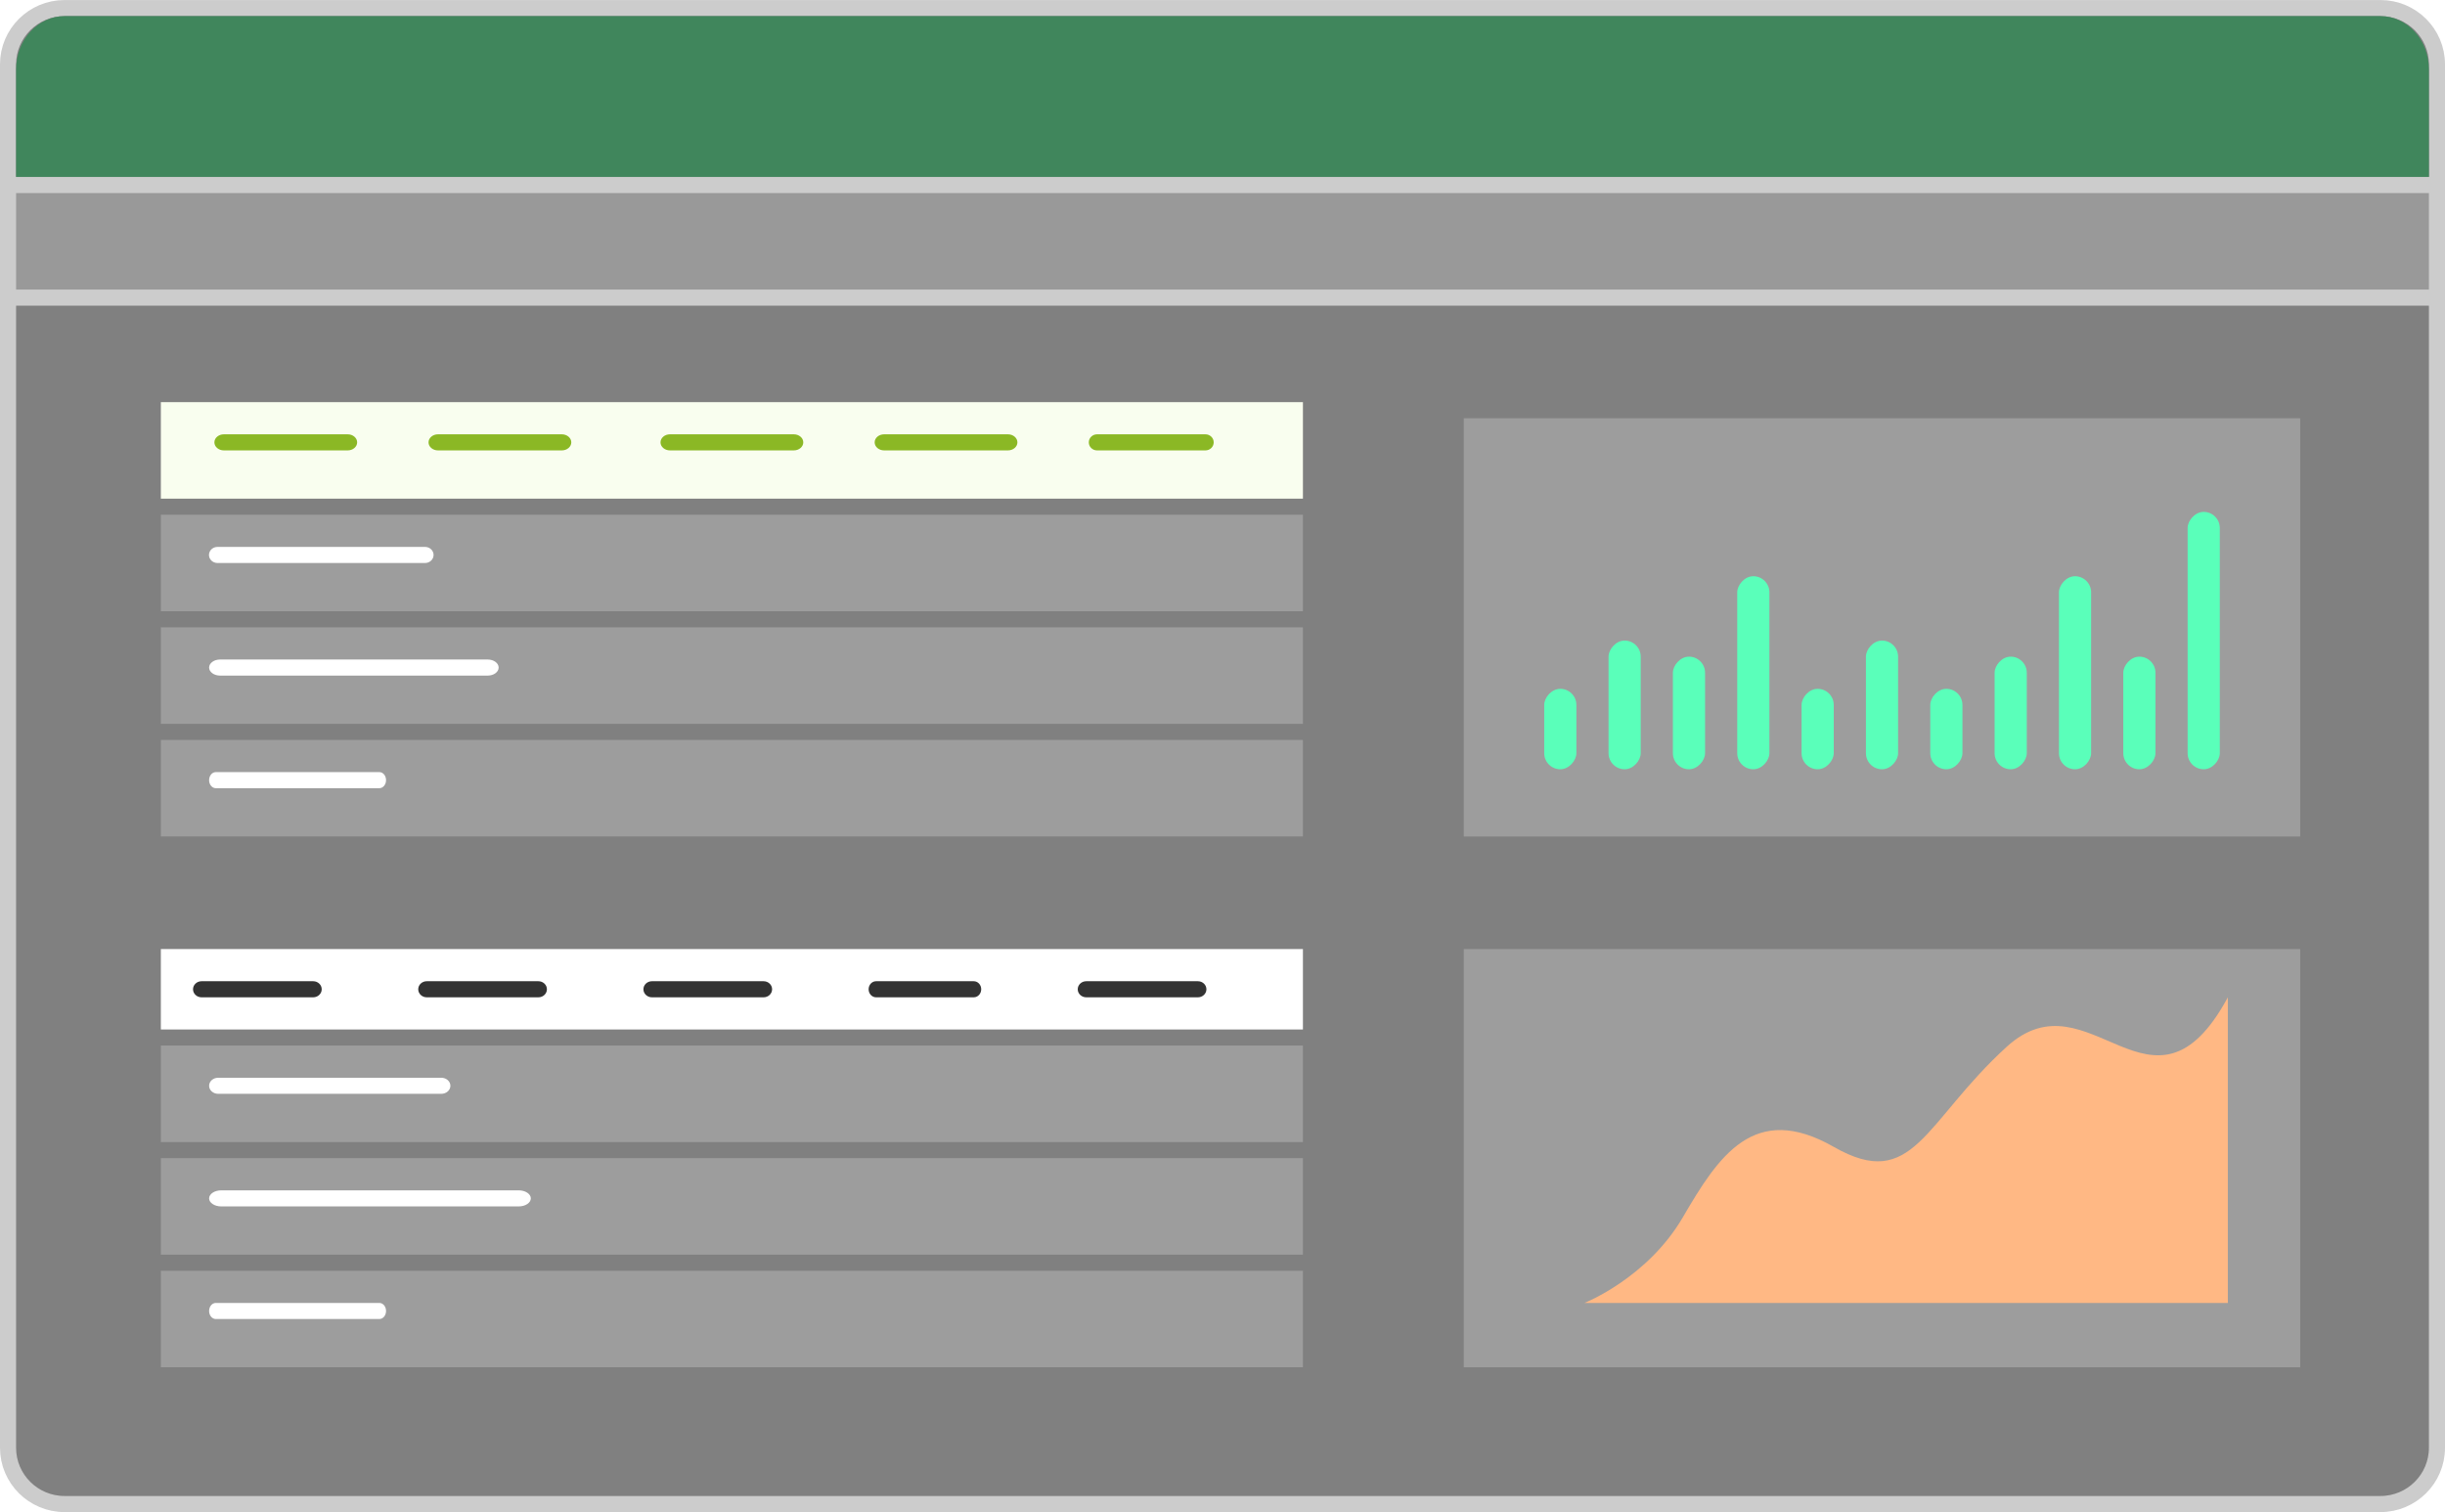 <svg width="152" height="94" viewBox="0 0 152 94" fill="none" xmlns="http://www.w3.org/2000/svg">
<path d="M4.014 0.502C2.075 0.502 0.5 2.067 0.5 4.002V90.002C0.5 91.937 2.075 93.502 4.014 93.502H147.986C149.925 93.502 151.5 91.937 151.5 90.002V4.002C151.5 2.067 149.925 0.502 147.986 0.502H4.014Z" fill="#808080" stroke="#CCCCCC"/>
<path d="M1 4.317C1 2.486 2.349 1.002 4.014 1.002H147.986C149.651 1.002 151 2.486 151 4.317V11.002H1V4.317Z" fill="#40865C"/>
<path d="M1 11.502H0.5V12.002V18.002V18.502H1H151H151.5V18.002V12.002V11.502H151H1Z" fill="#999999" stroke="#CCCCCC"/>
<path d="M91 59.002H143V85.002H91V59.002Z" fill="#9D9D9D"/>
<path d="M98.5 81.002C98.5 81.002 102.409 79.466 104.624 75.666C106.839 71.866 109.054 68.47 114.005 71.3C118.956 74.13 119.607 69.764 124.754 65.074C129.901 60.385 133.809 70.653 138.5 62.002V81.002H118.5H108.5L98.5 81.002Z" fill="#FFB884"/>
<path d="M91 26.002H143V52.002H91V26.002Z" fill="#9D9D9D"/>
<rect width="2" height="5" rx="1" transform="matrix(1 0 0 -1 96 47.823)" fill="#5AFFBA"/>
<rect width="2" height="8" rx="1" transform="matrix(1 0 0 -1 100 47.823)" fill="#5AFFBA"/>
<rect width="2" height="7" rx="1" transform="matrix(1 0 0 -1 104 47.823)" fill="#5AFFBA"/>
<rect width="2" height="12" rx="1" transform="matrix(1 0 0 -1 108 47.823)" fill="#5AFFBA"/>
<rect width="2" height="5" rx="1" transform="matrix(1 0 0 -1 112 47.823)" fill="#5AFFBA"/>
<rect width="2" height="8" rx="1" transform="matrix(1 0 0 -1 116 47.823)" fill="#5AFFBA"/>
<rect width="2" height="5" rx="1" transform="matrix(1 0 0 -1 120 47.823)" fill="#5AFFBA"/>
<rect width="2" height="7" rx="1" transform="matrix(1 0 0 -1 124 47.823)" fill="#5AFFBA"/>
<rect width="2" height="12" rx="1" transform="matrix(1 0 0 -1 128 47.823)" fill="#5AFFBA"/>
<rect width="2" height="7" rx="1" transform="matrix(1 0 0 -1 132 47.823)" fill="#5AFFBA"/>
<rect width="2" height="16" rx="1" transform="matrix(1 0 0 -1 136 47.823)" fill="#5AFFBA"/>
<path d="M10 25H81V31H10V25Z" fill="#F9FEEF"/>
<path fill-rule="evenodd" clip-rule="evenodd" d="M13.328 27.5C13.328 27.224 13.592 27 13.917 27H21.615C21.94 27 22.203 27.224 22.203 27.5C22.203 27.776 21.94 28 21.615 28H13.917C13.592 28 13.328 27.776 13.328 27.5Z" fill="#8BB825"/>
<path fill-rule="evenodd" clip-rule="evenodd" d="M54.375 27.5C54.375 27.224 54.639 27 54.964 27H62.661C62.986 27 63.25 27.224 63.25 27.5C63.25 27.776 62.986 28 62.661 28H54.964C54.639 28 54.375 27.776 54.375 27.5Z" fill="#8BB825"/>
<path fill-rule="evenodd" clip-rule="evenodd" d="M26.641 27.5C26.641 27.224 26.904 27 27.229 27H34.927C35.252 27 35.516 27.224 35.516 27.5C35.516 27.776 35.252 28 34.927 28H27.229C26.904 28 26.641 27.776 26.641 27.5Z" fill="#8BB825"/>
<path fill-rule="evenodd" clip-rule="evenodd" d="M67.688 27.5C67.688 27.224 67.918 27 68.202 27H74.938C75.223 27 75.453 27.224 75.453 27.5C75.453 27.776 75.223 28 74.938 28H68.202C67.918 28 67.688 27.776 67.688 27.5Z" fill="#8BB825"/>
<path fill-rule="evenodd" clip-rule="evenodd" d="M41.062 27.5C41.062 27.224 41.326 27 41.651 27H49.349C49.674 27 49.938 27.224 49.938 27.5C49.938 27.776 49.674 28 49.349 28H41.651C41.326 28 41.062 27.776 41.062 27.5Z" fill="#8BB825"/>
<path d="M10 32H81V38H10V32Z" fill="#9D9D9D"/>
<path fill-rule="evenodd" clip-rule="evenodd" d="M12.992 34.5C12.992 34.224 13.229 34 13.521 34H26.425C26.717 34 26.954 34.224 26.954 34.5C26.954 34.776 26.717 35 26.425 35H13.521C13.229 35 12.992 34.776 12.992 34.5Z" fill="white"/>
<path d="M10 39H81V45H10V39Z" fill="#9D9D9D"/>
<path fill-rule="evenodd" clip-rule="evenodd" d="M13 41.5C13 41.224 13.305 41 13.681 41H30.319C30.695 41 31 41.224 31 41.5C31 41.776 30.695 42 30.319 42H13.681C13.305 42 13 41.776 13 41.5Z" fill="white"/>
<path d="M10 46H81V52H10V46Z" fill="#9D9D9D"/>
<path fill-rule="evenodd" clip-rule="evenodd" d="M13 48.5C13 48.224 13.186 48 13.416 48H23.584C23.814 48 24 48.224 24 48.5C24 48.776 23.814 49 23.584 49H13.416C13.186 49 13 48.776 13 48.5Z" fill="white"/>
<rect width="71" height="5" transform="translate(10 59)" fill="white"/>
<path fill-rule="evenodd" clip-rule="evenodd" d="M12 61.5C12 61.224 12.238 61 12.53 61H19.47C19.762 61 20 61.224 20 61.5C20 61.776 19.762 62 19.47 62H12.53C12.238 62 12 61.776 12 61.5Z" fill="#333333"/>
<path fill-rule="evenodd" clip-rule="evenodd" d="M26 61.5C26 61.224 26.238 61 26.53 61H33.47C33.763 61 34 61.224 34 61.5C34 61.776 33.763 62 33.47 62H26.53C26.238 62 26 61.776 26 61.5Z" fill="#333333"/>
<path fill-rule="evenodd" clip-rule="evenodd" d="M40 61.5C40 61.224 40.237 61 40.53 61H47.47C47.763 61 48 61.224 48 61.5C48 61.776 47.763 62 47.47 62H40.53C40.237 62 40 61.776 40 61.5Z" fill="#333333"/>
<path fill-rule="evenodd" clip-rule="evenodd" d="M54 61.5C54 61.224 54.208 61 54.464 61H60.536C60.792 61 61 61.224 61 61.5C61 61.776 60.792 62 60.536 62H54.464C54.208 62 54 61.776 54 61.5Z" fill="#333333"/>
<path fill-rule="evenodd" clip-rule="evenodd" d="M67 61.5C67 61.224 67.237 61 67.53 61H74.47C74.763 61 75 61.224 75 61.5C75 61.776 74.763 62 74.47 62H67.53C67.237 62 67 61.776 67 61.5Z" fill="#333333"/>
<path d="M10 65H81V71H10V65Z" fill="#9D9D9D"/>
<path fill-rule="evenodd" clip-rule="evenodd" d="M13 67.5C13 67.224 13.254 67 13.568 67H27.432C27.746 67 28 67.224 28 67.5C28 67.776 27.746 68 27.432 68H13.568C13.254 68 13 67.776 13 67.5Z" fill="white"/>
<path d="M10 72H81V78H10V72Z" fill="#9D9D9D"/>
<path fill-rule="evenodd" clip-rule="evenodd" d="M13 74.5C13 74.224 13.339 74 13.757 74H32.243C32.661 74 33 74.224 33 74.5C33 74.776 32.661 75 32.243 75H13.757C13.339 75 13 74.776 13 74.5Z" fill="white"/>
<path d="M10 79H81V85H10V79Z" fill="#9D9D9D"/>
<path fill-rule="evenodd" clip-rule="evenodd" d="M13 81.5C13 81.224 13.186 81 13.416 81H23.584C23.814 81 24 81.224 24 81.5C24 81.776 23.814 82 23.584 82H13.416C13.186 82 13 81.776 13 81.5Z" fill="white"/>
</svg>
